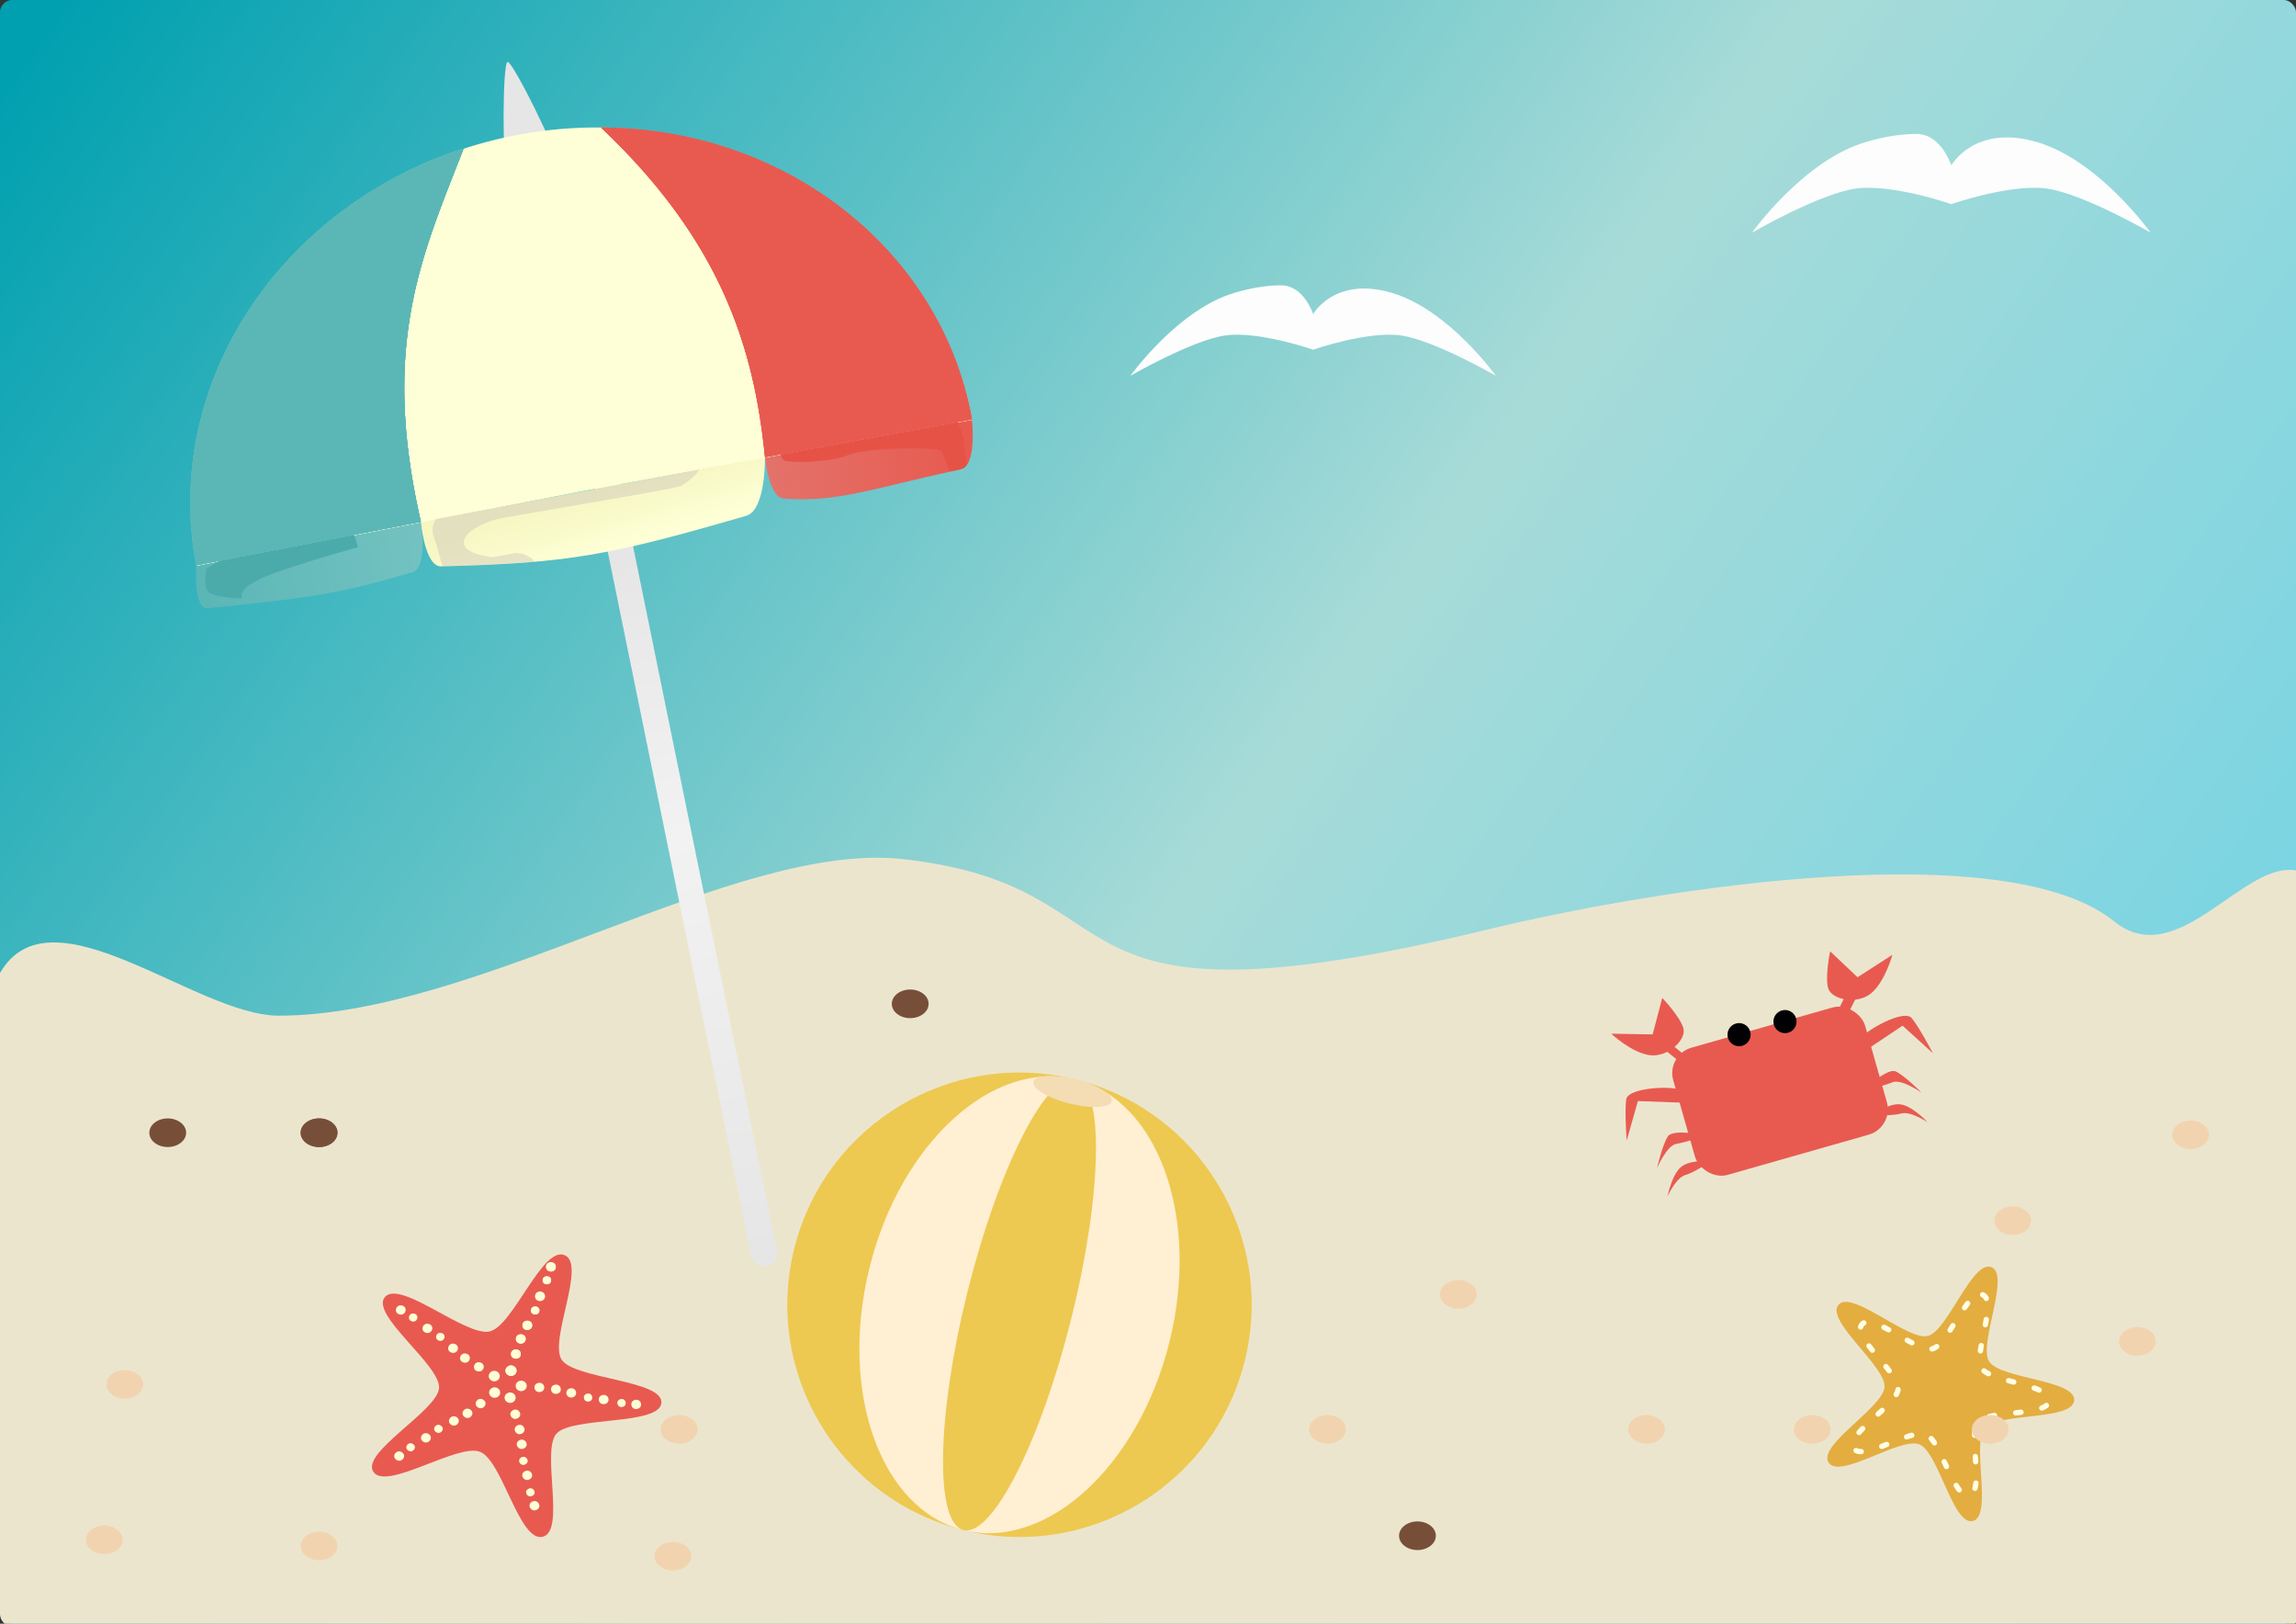 <?xml version='1.0' encoding='utf-8'?>
<svg xmlns:xlink="http://www.w3.org/1999/xlink" xmlns="http://www.w3.org/2000/svg" width="297mm" height="210mm" viewBox="0 0 297 210" version="1.1" id="svg62761"><rect x="0" y="0" width="297" height="210" fill="#333333" stroke="none"/> <defs id="defs62755"> <linearGradient id="linearGradient64148"> <stop id="stop64146" offset="0" style="stop-color:#00a0b0;stop-opacity:1"/> <stop style="stop-color:#a7dbd8;stop-opacity:1" offset="0.529" id="stop64150"/> <stop id="stop64144" offset="1" style="stop-color:#69d2e7;stop-opacity:1"/> </linearGradient> <linearGradient id="linearGradient63966"> <stop id="stop63962" offset="0" style="stop-color:#e6e6e6;stop-opacity:1"/> <stop style="stop-color:#f2f2f2;stop-opacity:1" offset="0.402" id="stop63968"/> <stop id="stop63964" offset="1" style="stop-color:#e6e6e6;stop-opacity:1"/> </linearGradient> <linearGradient id="linearGradient63733"> <stop style="stop-color:#e85a50;stop-opacity:1;" offset="0" id="stop63729"/> <stop style="stop-color:#e3726a;stop-opacity:1" offset="1" id="stop63731"/> </linearGradient> <linearGradient id="linearGradient63721"> <stop style="stop-color:#f6f7c3;stop-opacity:1" offset="0" id="stop63717"/> <stop style="stop-color:#feffd6;stop-opacity:1" offset="1" id="stop63719"/> </linearGradient> <linearGradient id="linearGradient63705"> <stop style="stop-color:#5bb7b6;stop-opacity:1;" offset="0" id="stop63701"/> <stop style="stop-color:#75c3c2;stop-opacity:1" offset="1" id="stop63703"/> </linearGradient> <linearGradient xlink:href="#linearGradient63705" id="linearGradient63707" x1="-84.667" y1="292.984" x2="-56.239" y2="300.657" gradientUnits="userSpaceOnUse" gradientTransform="rotate(-20.064,-403.68,-96.686)"/> <linearGradient xlink:href="#linearGradient63721" id="linearGradient63725" x1="-35.337" y1="302.614" x2="-36.247" y2="309.493" gradientUnits="userSpaceOnUse" gradientTransform="rotate(-20.064,-403.68,-96.686)"/> <linearGradient xlink:href="#linearGradient63733" id="linearGradient63735" x1="6.647" y1="317.699" x2="-15.426" y2="308.994" gradientUnits="userSpaceOnUse" gradientTransform="rotate(-20.064,-403.68,-96.686)"/> <linearGradient xlink:href="#linearGradient63966" id="linearGradient63960" x1="-73.255" y1="244.782" x2="-72.787" y2="332.044" gradientUnits="userSpaceOnUse" gradientTransform="translate(133.317,-76)"/> <linearGradient xlink:href="#linearGradient64148" id="linearGradient64142" x1="4.233" y1="91.683" x2="291.042" y2="293.296" gradientUnits="userSpaceOnUse"/> </defs>  <g id="layer1" transform="translate(0,-87)"> <rect style="color:#000000;clip-rule:nonzero;display:inline;overflow:visible;visibility:visible;opacity:1;isolation:auto;mix-blend-mode:normal;color-interpolation:sRGB;color-interpolation-filters:linearRGB;solid-color:#000000;solid-opacity:1;vector-effect:none;fill:url(#linearGradient64142);fill-opacity:1;fill-rule:nonzero;stroke:none;stroke-width:0.688;stroke-linecap:round;stroke-linejoin:round;stroke-miterlimit:4;stroke-dasharray:0.688, 2.752;stroke-dashoffset:0;stroke-opacity:1;color-rendering:auto;image-rendering:auto;shape-rendering:auto;text-rendering:auto;enable-background:accumulate" id="rect64122" width="297" height="210" x="0" y="87" ry="1.587"/> <path style="fill:#ece5ce;fill-rule:evenodd;stroke:none;stroke-width:1px;stroke-linecap:butt;stroke-linejoin:miter;stroke-opacity:1" d="M 440.562,419.283 C 359.129,410.341 232.875,495.701 136,495.701 c -40.323,0 -111.16,-63.9 -136,-20.818 v 312.818 c 0,3.324 2.676,6 6,6 h 1110.52 c 3.324,0 6,-2.676 6,-6 V 425.217 c -26.298,-7.501 -58.888,50.033 -90.519,24.484 -52,-42 -216.778,-17.527 -306,4 C 499.987,508.231 562.894,432.716 440.562,419.283 Z" transform="matrix(0.265,0,0,0.265,0,87)" id="path64165"/> <ellipse cy="221.713" cx="168.389" id="ellipse63353" style="color:#000000;clip-rule:nonzero;display:inline;overflow:visible;visibility:visible;opacity:1;isolation:auto;mix-blend-mode:normal;color-interpolation:sRGB;color-interpolation-filters:linearRGB;solid-color:#000000;solid-opacity:1;vector-effect:none;fill:none;fill-opacity:1;fill-rule:nonzero;stroke:none;stroke-width:0.265;stroke-linecap:round;stroke-linejoin:round;stroke-miterlimit:4;stroke-dasharray:none;stroke-dashoffset:0;stroke-opacity:1;color-rendering:auto;image-rendering:auto;shape-rendering:auto;text-rendering:auto;enable-background:accumulate" rx="21.995" ry="6.428"/> <g id="g64221" transform="rotate(13.982,-41.898,83.326)"> <circle style="color:#000000;clip-rule:nonzero;display:inline;overflow:visible;visibility:visible;opacity:1;isolation:auto;mix-blend-mode:normal;color-interpolation:sRGB;color-interpolation-filters:linearRGB;solid-color:#000000;solid-opacity:1;vector-effect:none;fill:#edc951;fill-opacity:1;fill-rule:nonzero;stroke:none;stroke-width:0.265;stroke-linecap:round;stroke-linejoin:round;stroke-miterlimit:4;stroke-dasharray:none;stroke-dashoffset:0;stroke-opacity:1;color-rendering:auto;image-rendering:auto;shape-rendering:auto;text-rendering:auto;enable-background:accumulate" id="circle63339" cx="168.389" cy="208.656" r="30.03"/> <ellipse cy="208.656" cx="168.389" id="ellipse63355" style="color:#000000;clip-rule:nonzero;display:inline;overflow:visible;visibility:visible;opacity:1;isolation:auto;mix-blend-mode:normal;color-interpolation:sRGB;color-interpolation-filters:linearRGB;solid-color:#000000;solid-opacity:1;vector-effect:none;fill:#ffefd3;fill-opacity:1;fill-rule:nonzero;stroke:none;stroke-width:0.265;stroke-linecap:round;stroke-linejoin:round;stroke-miterlimit:4;stroke-dasharray:none;stroke-dashoffset:0;stroke-opacity:1;color-rendering:auto;image-rendering:auto;shape-rendering:auto;text-rendering:auto;enable-background:accumulate" rx="19.987" ry="30.03"/> <ellipse ry="30.03" rx="6.93" style="color:#000000;clip-rule:nonzero;display:inline;overflow:visible;visibility:visible;opacity:1;isolation:auto;mix-blend-mode:normal;color-interpolation:sRGB;color-interpolation-filters:linearRGB;solid-color:#000000;solid-opacity:1;vector-effect:none;fill:#edc951;fill-opacity:1;fill-rule:nonzero;stroke:none;stroke-width:0.265;stroke-linecap:round;stroke-linejoin:round;stroke-miterlimit:4;stroke-dasharray:none;stroke-dashoffset:0;stroke-opacity:1;color-rendering:auto;image-rendering:auto;shape-rendering:auto;text-rendering:auto;enable-background:accumulate" id="ellipse63357" cx="168.389" cy="208.656"/> <ellipse ry="1.607" rx="5.223" cy="180.233" cx="168.389" id="path63365" style="color:#000000;clip-rule:nonzero;display:inline;overflow:visible;visibility:visible;opacity:1;isolation:auto;mix-blend-mode:normal;color-interpolation:sRGB;color-interpolation-filters:linearRGB;solid-color:#000000;solid-opacity:1;vector-effect:none;fill:#f4dcb5;fill-opacity:1;fill-rule:nonzero;stroke:none;stroke-width:0.265;stroke-linecap:round;stroke-linejoin:round;stroke-miterlimit:4;stroke-dasharray:none;stroke-dashoffset:0;stroke-opacity:1;color-rendering:auto;image-rendering:auto;shape-rendering:auto;text-rendering:auto;enable-background:accumulate"/> </g> <g id="g64057" transform="matrix(0.545,0,0,0.545,185.785,74.675)" style="stroke-width:1.836"> <path d="m 131.791,323.334 c 4.532,1.879 -3.17,18.241 -0.559,22.381 2.611,4.14 20.565,4.335 20.183,9.215 -0.382,4.88 -18.081,2.84 -21.235,6.582 -3.153,3.742 1.941,20.892 -2.809,22.049 -4.75,1.157 -8.147,-16.346 -12.688,-18.183 -4.541,-1.836 -18.959,8.434 -21.568,4.297 -2.609,-4.137 12.965,-13.042 13.292,-17.923 0.327,-4.881 -14.083,-15.734 -10.937,-19.473 3.146,-3.739 16.457,8.589 21.209,7.374 4.752,-1.215 10.579,-18.197 15.111,-16.319 z" id="path63464" style="color:#000000;clip-rule:nonzero;display:inline;overflow:visible;visibility:visible;opacity:1;isolation:auto;mix-blend-mode:normal;color-interpolation:sRGB;color-interpolation-filters:linearRGB;solid-color:#000000;solid-opacity:1;vector-effect:none;fill:#e3ad40;fill-opacity:1;fill-rule:nonzero;stroke:none;stroke-width:0.486;stroke-linecap:round;stroke-linejoin:round;stroke-miterlimit:4;stroke-dasharray:none;stroke-dashoffset:0;stroke-opacity:1;color-rendering:auto;image-rendering:auto;shape-rendering:auto;text-rendering:auto;enable-background:accumulate"/> <path transform="matrix(0.957,0,0,0.957,25.345,73.343)" style="color:#000000;clip-rule:nonzero;display:inline;overflow:visible;visibility:visible;opacity:1;isolation:auto;mix-blend-mode:normal;color-interpolation:sRGB;color-interpolation-filters:linearRGB;solid-color:#000000;solid-opacity:1;vector-effect:none;fill:none;fill-opacity:1;fill-rule:nonzero;stroke:#fffee4;stroke-width:1.32;stroke-linecap:round;stroke-linejoin:round;stroke-miterlimit:4;stroke-dasharray:1.32, 5.282;stroke-dashoffset:0;stroke-opacity:1;color-rendering:auto;image-rendering:auto;shape-rendering:auto;text-rendering:auto;enable-background:accumulate" id="path63466" d="m 109.03,268.052 c 3.77,1.519 -2.395,14.807 -0.243,18.241 2.152,3.434 17.038,3.946 16.755,7.987 -0.283,4.04 -15.012,2.231 -17.635,5.317 -2.623,3.086 1.734,17.142 -2.185,18.145 -3.919,1.004 -6.972,-13.51 -10.717,-15.055 -3.745,-1.545 -15.881,6.883 -18.007,3.423 -2.127,-3.459 10.824,-10.655 11.084,-14.704 0.26,-4.049 -11.605,-12.905 -8.985,-16.001 2.62,-3.096 13.563,7.06 17.49,6.055 3.927,-1.005 8.673,-14.927 12.442,-13.408 z"/> </g> <g id="g63521" transform="matrix(0.565,-0.161,0.161,0.565,115.019,83.496)" style="stroke-width:1.701"> <rect ry="5.821" y="275.963" x="99.219" height="29.11" width="43.921" id="rect63468" style="color:#000000;clip-rule:nonzero;display:inline;overflow:visible;visibility:visible;opacity:1;isolation:auto;mix-blend-mode:normal;color-interpolation:sRGB;color-interpolation-filters:linearRGB;solid-color:#000000;solid-opacity:1;vector-effect:none;fill:#e85a50;fill-opacity:1;fill-rule:nonzero;stroke:none;stroke-width:1.17;stroke-linecap:round;stroke-linejoin:round;stroke-miterlimit:4;stroke-dasharray:1.17, 4.681;stroke-dashoffset:0;stroke-opacity:1;color-rendering:auto;image-rendering:auto;shape-rendering:auto;text-rendering:auto;enable-background:accumulate"/> <rect transform="rotate(-35.287)" ry="0.926" y="280.867" x="-77.72" height="4.762" width="1.852" id="rect63470" style="color:#000000;clip-rule:nonzero;display:inline;overflow:visible;visibility:visible;opacity:1;isolation:auto;mix-blend-mode:normal;color-interpolation:sRGB;color-interpolation-filters:linearRGB;solid-color:#000000;solid-opacity:1;vector-effect:none;fill:#e85a50;fill-opacity:1;fill-rule:nonzero;stroke:none;stroke-width:1.17;stroke-linecap:round;stroke-linejoin:round;stroke-miterlimit:4;stroke-dasharray:1.17, 4.681;stroke-dashoffset:0;stroke-opacity:1;color-rendering:auto;image-rendering:auto;shape-rendering:auto;text-rendering:auto;enable-background:accumulate"/> <rect style="color:#000000;clip-rule:nonzero;display:inline;overflow:visible;visibility:visible;opacity:1;isolation:auto;mix-blend-mode:normal;color-interpolation:sRGB;color-interpolation-filters:linearRGB;solid-color:#000000;solid-opacity:1;vector-effect:none;fill:#e85a50;fill-opacity:1;fill-rule:nonzero;stroke:none;stroke-width:1.188;stroke-linecap:round;stroke-linejoin:round;stroke-miterlimit:4;stroke-dasharray:1.188, 4.75;stroke-dashoffset:0;stroke-opacity:1;color-rendering:auto;image-rendering:auto;shape-rendering:auto;text-rendering:auto;enable-background:accumulate" id="rect63472" width="2.368" height="5.6" x="-299.939" y="176.897" ry="1.089" transform="matrix(-0.877,-0.48,-0.675,0.738,0,0)"/> <path id="path63474" d="m 88.9,268.16 c 0,0 3.175,5.292 6.879,6.879 3.704,1.587 8.731,-1.058 8.731,-3.704 0,-2.646 -2.646,-7.673 -2.646,-7.673 l -4.233,7.144 z" style="fill:#e85a50;fill-opacity:1;fill-rule:evenodd;stroke:none;stroke-width:0.45px;stroke-linecap:butt;stroke-linejoin:miter;stroke-opacity:1"/> <path style="fill:#e85a50;fill-opacity:1;fill-rule:evenodd;stroke:none;stroke-width:0.45px;stroke-linecap:butt;stroke-linejoin:miter;stroke-opacity:1" d="m 153.194,268.425 c 0,0 -3.175,5.292 -6.879,6.879 -3.704,1.587 -8.731,-1.058 -8.731,-3.704 0,-2.646 2.646,-7.673 2.646,-7.673 l 4.233,7.144 z" id="path63476"/> <g style="stroke-width:1.413" transform="matrix(1.204,0,0,1.204,-26.483,-56.347)" id="g63484"> <circle style="color:#000000;clip-rule:nonzero;display:inline;overflow:visible;visibility:visible;opacity:1;isolation:auto;mix-blend-mode:normal;color-interpolation:sRGB;color-interpolation-filters:linearRGB;solid-color:#000000;solid-opacity:1;vector-effect:none;fill:#010002;fill-opacity:1;fill-rule:nonzero;stroke:none;stroke-width:0.972;stroke-linecap:round;stroke-linejoin:round;stroke-miterlimit:4;stroke-dasharray:0.972, 3.888;stroke-dashoffset:0;stroke-opacity:1;color-rendering:auto;image-rendering:auto;shape-rendering:auto;text-rendering:auto;enable-background:accumulate" id="path63478" cx="118.269" cy="276.098" r="2.117"/> <circle r="2.117" cy="276.098" cx="127" id="circle63480" style="color:#000000;clip-rule:nonzero;display:inline;overflow:visible;visibility:visible;opacity:1;isolation:auto;mix-blend-mode:normal;color-interpolation:sRGB;color-interpolation-filters:linearRGB;solid-color:#000000;solid-opacity:1;vector-effect:none;fill:#010002;fill-opacity:1;fill-rule:nonzero;stroke:none;stroke-width:0.972;stroke-linecap:round;stroke-linejoin:round;stroke-miterlimit:4;stroke-dasharray:0.972, 3.888;stroke-dashoffset:0;stroke-opacity:1;color-rendering:auto;image-rendering:auto;shape-rendering:auto;text-rendering:auto;enable-background:accumulate"/> </g> <g id="g63495" style="stroke-width:1.701"> <path style="fill:#e85a50;fill-opacity:1;fill-rule:evenodd;stroke:none;stroke-width:0.45px;stroke-linecap:butt;stroke-linejoin:miter;stroke-opacity:1" d="m 99.483,286.946 -8.996,-2.91 -4.763,7.673 c 0,0 1.323,-6.35 2.381,-8.731 1.058,-2.381 10.319,-0.265 12.171,1.323 1.852,1.587 -0.794,2.646 -0.794,2.646 z" id="path63486"/> <path style="fill:#e85a50;fill-opacity:1;fill-rule:evenodd;stroke:none;stroke-width:0.45px;stroke-linecap:butt;stroke-linejoin:miter;stroke-opacity:1" d="m 102.923,295.413 c 0,0 -6.615,-3.44 -8.202,-2.117 -1.587,1.323 -4.233,6.085 -4.233,6.085 0,0 3.44,-4.233 5.556,-3.969 2.117,0.265 6.879,0 6.879,0 z" id="path63488"/> <path style="fill:#e85a50;fill-opacity:1;fill-rule:evenodd;stroke:none;stroke-width:0.45px;stroke-linecap:butt;stroke-linejoin:miter;stroke-opacity:1" d="m 102.129,301.233 c 0,0 -3.44,-1.587 -6.085,-0.794 -2.646,0.794 -5.027,5.556 -5.027,5.556 0,0 2.91,-3.44 5.027,-3.44 2.117,0 6.085,-1.323 6.085,-1.323 z" id="path63490"/> </g> <g transform="matrix(-1,0,0,1,241.565,0)" id="g63503" style="stroke-width:1.701"> <path id="path63497" d="m 99.483,286.946 -8.996,-2.91 -4.763,7.673 c 0,0 1.323,-6.35 2.381,-8.731 1.058,-2.381 10.319,-0.265 12.171,1.323 1.852,1.587 -0.794,2.646 -0.794,2.646 z" style="fill:#e85a50;fill-opacity:1;fill-rule:evenodd;stroke:none;stroke-width:0.45px;stroke-linecap:butt;stroke-linejoin:miter;stroke-opacity:1"/> <path id="path63499" d="m 102.923,295.413 c 0,0 -6.615,-3.44 -8.202,-2.117 -1.587,1.323 -4.233,6.085 -4.233,6.085 0,0 3.44,-4.233 5.556,-3.969 2.117,0.265 6.879,0 6.879,0 z" style="fill:#e85a50;fill-opacity:1;fill-rule:evenodd;stroke:none;stroke-width:0.45px;stroke-linecap:butt;stroke-linejoin:miter;stroke-opacity:1"/> <path id="path63501" d="m 102.129,301.233 c 0,0 -3.44,-1.587 -6.085,-0.794 -2.646,0.794 -5.027,5.556 -5.027,5.556 0,0 2.91,-3.44 5.027,-3.44 2.117,0 6.085,-1.323 6.085,-1.323 z" style="fill:#e85a50;fill-opacity:1;fill-rule:evenodd;stroke:none;stroke-width:0.45px;stroke-linecap:butt;stroke-linejoin:miter;stroke-opacity:1"/> </g> </g> <g id="g64120" transform="matrix(0.639,0,0,0.605,28.531,22.012)" style="stroke-width:1.608"> <path transform="translate(-62.177,52.388)" style="color:#000000;clip-rule:nonzero;display:inline;overflow:visible;visibility:visible;opacity:1;isolation:auto;mix-blend-mode:normal;color-interpolation:sRGB;color-interpolation-filters:linearRGB;solid-color:#000000;solid-opacity:1;vector-effect:none;fill:#e85a50;fill-opacity:1;fill-rule:nonzero;stroke:none;stroke-width:0.425;stroke-linecap:round;stroke-linejoin:round;stroke-miterlimit:4;stroke-dasharray:none;stroke-dashoffset:0;stroke-opacity:1;color-rendering:auto;image-rendering:auto;shape-rendering:auto;text-rendering:auto;enable-background:accumulate" id="path63523" d="m 131.791,323.334 c 4.532,1.879 -3.17,18.241 -0.559,22.381 2.611,4.14 20.565,4.335 20.183,9.215 -0.382,4.88 -18.081,2.84 -21.235,6.582 -3.153,3.742 1.941,20.892 -2.809,22.049 -4.75,1.157 -8.147,-16.346 -12.688,-18.183 -4.541,-1.836 -18.959,8.434 -21.568,4.297 -2.609,-4.137 12.965,-13.042 13.292,-17.923 0.327,-4.881 -14.083,-15.734 -10.937,-19.473 3.146,-3.739 16.457,8.589 21.209,7.374 4.752,-1.215 10.579,-18.197 15.111,-16.319 z"/> <g id="g63575" style="stroke-width:1.608"> <circle style="color:#000000;clip-rule:nonzero;display:inline;overflow:visible;visibility:visible;opacity:1;isolation:auto;mix-blend-mode:normal;color-interpolation:sRGB;color-interpolation-filters:linearRGB;solid-color:#000000;solid-opacity:1;vector-effect:none;fill:#feffd6;fill-opacity:1;fill-rule:nonzero;stroke:none;stroke-width:1.106;stroke-linecap:round;stroke-linejoin:round;stroke-miterlimit:4;stroke-dasharray:1.106, 4.425;stroke-dashoffset:0;stroke-opacity:1;color-rendering:auto;image-rendering:auto;shape-rendering:auto;text-rendering:auto;enable-background:accumulate" id="circle63529" cx="60.774" cy="393.649" r="0.987"/> <g id="g63548" transform="translate(-1.191,-1.587)" style="stroke-width:1.608"> <circle r="1.119" cy="402.023" cx="59.989" id="path63525" style="color:#000000;clip-rule:nonzero;display:inline;overflow:visible;visibility:visible;opacity:1;isolation:auto;mix-blend-mode:normal;color-interpolation:sRGB;color-interpolation-filters:linearRGB;solid-color:#000000;solid-opacity:1;vector-effect:none;fill:#feffd6;fill-opacity:1;fill-rule:nonzero;stroke:none;stroke-width:1.106;stroke-linecap:round;stroke-linejoin:round;stroke-miterlimit:4;stroke-dasharray:1.106, 4.425;stroke-dashoffset:0;stroke-opacity:1;color-rendering:auto;image-rendering:auto;shape-rendering:auto;text-rendering:auto;enable-background:accumulate"/> <circle style="color:#000000;clip-rule:nonzero;display:inline;overflow:visible;visibility:visible;opacity:1;isolation:auto;mix-blend-mode:normal;color-interpolation:sRGB;color-interpolation-filters:linearRGB;solid-color:#000000;solid-opacity:1;vector-effect:none;fill:#feffd6;fill-opacity:1;fill-rule:nonzero;stroke:none;stroke-width:1.106;stroke-linecap:round;stroke-linejoin:round;stroke-miterlimit:4;stroke-dasharray:1.106, 4.425;stroke-dashoffset:0;stroke-opacity:1;color-rendering:auto;image-rendering:auto;shape-rendering:auto;text-rendering:auto;enable-background:accumulate" id="circle63527" cx="60.977" cy="398.465" r="0.987"/> <circle style="color:#000000;clip-rule:nonzero;display:inline;overflow:visible;visibility:visible;opacity:1;isolation:auto;mix-blend-mode:normal;color-interpolation:sRGB;color-interpolation-filters:linearRGB;solid-color:#000000;solid-opacity:1;vector-effect:none;fill:#feffd6;fill-opacity:1;fill-rule:nonzero;stroke:none;stroke-width:1.106;stroke-linecap:round;stroke-linejoin:round;stroke-miterlimit:4;stroke-dasharray:1.106, 4.425;stroke-dashoffset:0;stroke-opacity:1;color-rendering:auto;image-rendering:auto;shape-rendering:auto;text-rendering:auto;enable-background:accumulate" id="circle63531" cx="65.863" cy="386.122" r="0.987"/> <circle r="0.855" cy="382.696" cx="67.248" id="circle63533" style="color:#000000;clip-rule:nonzero;display:inline;overflow:visible;visibility:visible;opacity:1;isolation:auto;mix-blend-mode:normal;color-interpolation:sRGB;color-interpolation-filters:linearRGB;solid-color:#000000;solid-opacity:1;vector-effect:none;fill:#feffd6;fill-opacity:1;fill-rule:nonzero;stroke:none;stroke-width:1.106;stroke-linecap:round;stroke-linejoin:round;stroke-miterlimit:4;stroke-dasharray:1.106, 4.425;stroke-dashoffset:0;stroke-opacity:1;color-rendering:auto;image-rendering:auto;shape-rendering:auto;text-rendering:auto;enable-background:accumulate"/> <circle style="color:#000000;clip-rule:nonzero;display:inline;overflow:visible;visibility:visible;opacity:1;isolation:auto;mix-blend-mode:normal;color-interpolation:sRGB;color-interpolation-filters:linearRGB;solid-color:#000000;solid-opacity:1;vector-effect:none;fill:#feffd6;fill-opacity:1;fill-rule:nonzero;stroke:none;stroke-width:1.106;stroke-linecap:round;stroke-linejoin:round;stroke-miterlimit:4;stroke-dasharray:1.106, 4.425;stroke-dashoffset:0;stroke-opacity:1;color-rendering:auto;image-rendering:auto;shape-rendering:auto;text-rendering:auto;enable-background:accumulate" id="circle63535" cx="68.069" cy="379.831" r="0.987"/> <circle style="color:#000000;clip-rule:nonzero;display:inline;overflow:visible;visibility:visible;opacity:1;isolation:auto;mix-blend-mode:normal;color-interpolation:sRGB;color-interpolation-filters:linearRGB;solid-color:#000000;solid-opacity:1;vector-effect:none;fill:#feffd6;fill-opacity:1;fill-rule:nonzero;stroke:none;stroke-width:1.106;stroke-linecap:round;stroke-linejoin:round;stroke-miterlimit:4;stroke-dasharray:1.106, 4.425;stroke-dashoffset:0;stroke-opacity:1;color-rendering:auto;image-rendering:auto;shape-rendering:auto;text-rendering:auto;enable-background:accumulate" id="circle63537" cx="64.875" cy="389.151" r="0.855"/> <circle style="color:#000000;clip-rule:nonzero;display:inline;overflow:visible;visibility:visible;opacity:1;isolation:auto;mix-blend-mode:normal;color-interpolation:sRGB;color-interpolation-filters:linearRGB;solid-color:#000000;solid-opacity:1;vector-effect:none;fill:#feffd6;fill-opacity:1;fill-rule:nonzero;stroke:none;stroke-width:1.106;stroke-linecap:round;stroke-linejoin:round;stroke-miterlimit:4;stroke-dasharray:1.106, 4.425;stroke-dashoffset:0;stroke-opacity:1;color-rendering:auto;image-rendering:auto;shape-rendering:auto;text-rendering:auto;enable-background:accumulate" id="circle63539" cx="63.287" cy="392.326" r="0.987"/> </g> </g> <g id="g63595" style="stroke-width:1.608"> <circle r="0.987" cy="393.649" cx="60.774" id="circle63577" style="color:#000000;clip-rule:nonzero;display:inline;overflow:visible;visibility:visible;opacity:1;isolation:auto;mix-blend-mode:normal;color-interpolation:sRGB;color-interpolation-filters:linearRGB;solid-color:#000000;solid-opacity:1;vector-effect:none;fill:#feffd6;fill-opacity:1;fill-rule:nonzero;stroke:none;stroke-width:1.106;stroke-linecap:round;stroke-linejoin:round;stroke-miterlimit:4;stroke-dasharray:1.106, 4.425;stroke-dashoffset:0;stroke-opacity:1;color-rendering:auto;image-rendering:auto;shape-rendering:auto;text-rendering:auto;enable-background:accumulate"/> <g transform="translate(-1.191,-1.587)" id="g63593" style="stroke-width:1.608"> <circle style="color:#000000;clip-rule:nonzero;display:inline;overflow:visible;visibility:visible;opacity:1;isolation:auto;mix-blend-mode:normal;color-interpolation:sRGB;color-interpolation-filters:linearRGB;solid-color:#000000;solid-opacity:1;vector-effect:none;fill:#feffd6;fill-opacity:1;fill-rule:nonzero;stroke:none;stroke-width:1.106;stroke-linecap:round;stroke-linejoin:round;stroke-miterlimit:4;stroke-dasharray:1.106, 4.425;stroke-dashoffset:0;stroke-opacity:1;color-rendering:auto;image-rendering:auto;shape-rendering:auto;text-rendering:auto;enable-background:accumulate" id="circle63579" cx="59.989" cy="402.023" r="1.119"/> <circle r="0.987" cy="398.465" cx="60.977" id="circle63581" style="color:#000000;clip-rule:nonzero;display:inline;overflow:visible;visibility:visible;opacity:1;isolation:auto;mix-blend-mode:normal;color-interpolation:sRGB;color-interpolation-filters:linearRGB;solid-color:#000000;solid-opacity:1;vector-effect:none;fill:#feffd6;fill-opacity:1;fill-rule:nonzero;stroke:none;stroke-width:1.106;stroke-linecap:round;stroke-linejoin:round;stroke-miterlimit:4;stroke-dasharray:1.106, 4.425;stroke-dashoffset:0;stroke-opacity:1;color-rendering:auto;image-rendering:auto;shape-rendering:auto;text-rendering:auto;enable-background:accumulate"/> <circle r="0.987" cy="386.122" cx="65.863" id="circle63583" style="color:#000000;clip-rule:nonzero;display:inline;overflow:visible;visibility:visible;opacity:1;isolation:auto;mix-blend-mode:normal;color-interpolation:sRGB;color-interpolation-filters:linearRGB;solid-color:#000000;solid-opacity:1;vector-effect:none;fill:#feffd6;fill-opacity:1;fill-rule:nonzero;stroke:none;stroke-width:1.106;stroke-linecap:round;stroke-linejoin:round;stroke-miterlimit:4;stroke-dasharray:1.106, 4.425;stroke-dashoffset:0;stroke-opacity:1;color-rendering:auto;image-rendering:auto;shape-rendering:auto;text-rendering:auto;enable-background:accumulate"/> <circle style="color:#000000;clip-rule:nonzero;display:inline;overflow:visible;visibility:visible;opacity:1;isolation:auto;mix-blend-mode:normal;color-interpolation:sRGB;color-interpolation-filters:linearRGB;solid-color:#000000;solid-opacity:1;vector-effect:none;fill:#feffd6;fill-opacity:1;fill-rule:nonzero;stroke:none;stroke-width:1.106;stroke-linecap:round;stroke-linejoin:round;stroke-miterlimit:4;stroke-dasharray:1.106, 4.425;stroke-dashoffset:0;stroke-opacity:1;color-rendering:auto;image-rendering:auto;shape-rendering:auto;text-rendering:auto;enable-background:accumulate" id="circle63585" cx="67.248" cy="382.696" r="0.855"/> <circle r="0.987" cy="379.831" cx="68.069" id="circle63587" style="color:#000000;clip-rule:nonzero;display:inline;overflow:visible;visibility:visible;opacity:1;isolation:auto;mix-blend-mode:normal;color-interpolation:sRGB;color-interpolation-filters:linearRGB;solid-color:#000000;solid-opacity:1;vector-effect:none;fill:#feffd6;fill-opacity:1;fill-rule:nonzero;stroke:none;stroke-width:1.106;stroke-linecap:round;stroke-linejoin:round;stroke-miterlimit:4;stroke-dasharray:1.106, 4.425;stroke-dashoffset:0;stroke-opacity:1;color-rendering:auto;image-rendering:auto;shape-rendering:auto;text-rendering:auto;enable-background:accumulate"/> <circle r="0.855" cy="389.151" cx="64.875" id="circle63589" style="color:#000000;clip-rule:nonzero;display:inline;overflow:visible;visibility:visible;opacity:1;isolation:auto;mix-blend-mode:normal;color-interpolation:sRGB;color-interpolation-filters:linearRGB;solid-color:#000000;solid-opacity:1;vector-effect:none;fill:#feffd6;fill-opacity:1;fill-rule:nonzero;stroke:none;stroke-width:1.106;stroke-linecap:round;stroke-linejoin:round;stroke-miterlimit:4;stroke-dasharray:1.106, 4.425;stroke-dashoffset:0;stroke-opacity:1;color-rendering:auto;image-rendering:auto;shape-rendering:auto;text-rendering:auto;enable-background:accumulate"/> <circle r="0.987" cy="392.326" cx="63.287" id="circle63591" style="color:#000000;clip-rule:nonzero;display:inline;overflow:visible;visibility:visible;opacity:1;isolation:auto;mix-blend-mode:normal;color-interpolation:sRGB;color-interpolation-filters:linearRGB;solid-color:#000000;solid-opacity:1;vector-effect:none;fill:#feffd6;fill-opacity:1;fill-rule:nonzero;stroke:none;stroke-width:1.106;stroke-linecap:round;stroke-linejoin:round;stroke-miterlimit:4;stroke-dasharray:1.106, 4.425;stroke-dashoffset:0;stroke-opacity:1;color-rendering:auto;image-rendering:auto;shape-rendering:auto;text-rendering:auto;enable-background:accumulate"/> </g> </g> <g transform="rotate(79.639,57.878,403.296)" id="g63615" style="stroke-width:1.608"> <circle style="color:#000000;clip-rule:nonzero;display:inline;overflow:visible;visibility:visible;opacity:1;isolation:auto;mix-blend-mode:normal;color-interpolation:sRGB;color-interpolation-filters:linearRGB;solid-color:#000000;solid-opacity:1;vector-effect:none;fill:#feffd6;fill-opacity:1;fill-rule:nonzero;stroke:none;stroke-width:1.106;stroke-linecap:round;stroke-linejoin:round;stroke-miterlimit:4;stroke-dasharray:1.106, 4.425;stroke-dashoffset:0;stroke-opacity:1;color-rendering:auto;image-rendering:auto;shape-rendering:auto;text-rendering:auto;enable-background:accumulate" id="circle63597" cx="60.774" cy="393.649" r="0.987"/> <g id="g63613" transform="translate(-1.191,-1.587)" style="stroke-width:1.608"> <circle r="1.119" cy="402.023" cx="59.989" id="circle63599" style="color:#000000;clip-rule:nonzero;display:inline;overflow:visible;visibility:visible;opacity:1;isolation:auto;mix-blend-mode:normal;color-interpolation:sRGB;color-interpolation-filters:linearRGB;solid-color:#000000;solid-opacity:1;vector-effect:none;fill:#feffd6;fill-opacity:1;fill-rule:nonzero;stroke:none;stroke-width:1.106;stroke-linecap:round;stroke-linejoin:round;stroke-miterlimit:4;stroke-dasharray:1.106, 4.425;stroke-dashoffset:0;stroke-opacity:1;color-rendering:auto;image-rendering:auto;shape-rendering:auto;text-rendering:auto;enable-background:accumulate"/> <circle style="color:#000000;clip-rule:nonzero;display:inline;overflow:visible;visibility:visible;opacity:1;isolation:auto;mix-blend-mode:normal;color-interpolation:sRGB;color-interpolation-filters:linearRGB;solid-color:#000000;solid-opacity:1;vector-effect:none;fill:#feffd6;fill-opacity:1;fill-rule:nonzero;stroke:none;stroke-width:1.106;stroke-linecap:round;stroke-linejoin:round;stroke-miterlimit:4;stroke-dasharray:1.106, 4.425;stroke-dashoffset:0;stroke-opacity:1;color-rendering:auto;image-rendering:auto;shape-rendering:auto;text-rendering:auto;enable-background:accumulate" id="circle63601" cx="60.977" cy="398.465" r="0.987"/> <circle style="color:#000000;clip-rule:nonzero;display:inline;overflow:visible;visibility:visible;opacity:1;isolation:auto;mix-blend-mode:normal;color-interpolation:sRGB;color-interpolation-filters:linearRGB;solid-color:#000000;solid-opacity:1;vector-effect:none;fill:#feffd6;fill-opacity:1;fill-rule:nonzero;stroke:none;stroke-width:1.106;stroke-linecap:round;stroke-linejoin:round;stroke-miterlimit:4;stroke-dasharray:1.106, 4.425;stroke-dashoffset:0;stroke-opacity:1;color-rendering:auto;image-rendering:auto;shape-rendering:auto;text-rendering:auto;enable-background:accumulate" id="circle63603" cx="65.863" cy="386.122" r="0.987"/> <circle r="0.855" cy="382.696" cx="67.248" id="circle63605" style="color:#000000;clip-rule:nonzero;display:inline;overflow:visible;visibility:visible;opacity:1;isolation:auto;mix-blend-mode:normal;color-interpolation:sRGB;color-interpolation-filters:linearRGB;solid-color:#000000;solid-opacity:1;vector-effect:none;fill:#feffd6;fill-opacity:1;fill-rule:nonzero;stroke:none;stroke-width:1.106;stroke-linecap:round;stroke-linejoin:round;stroke-miterlimit:4;stroke-dasharray:1.106, 4.425;stroke-dashoffset:0;stroke-opacity:1;color-rendering:auto;image-rendering:auto;shape-rendering:auto;text-rendering:auto;enable-background:accumulate"/> <circle style="color:#000000;clip-rule:nonzero;display:inline;overflow:visible;visibility:visible;opacity:1;isolation:auto;mix-blend-mode:normal;color-interpolation:sRGB;color-interpolation-filters:linearRGB;solid-color:#000000;solid-opacity:1;vector-effect:none;fill:#feffd6;fill-opacity:1;fill-rule:nonzero;stroke:none;stroke-width:1.106;stroke-linecap:round;stroke-linejoin:round;stroke-miterlimit:4;stroke-dasharray:1.106, 4.425;stroke-dashoffset:0;stroke-opacity:1;color-rendering:auto;image-rendering:auto;shape-rendering:auto;text-rendering:auto;enable-background:accumulate" id="circle63607" cx="68.069" cy="379.831" r="0.987"/> <circle style="color:#000000;clip-rule:nonzero;display:inline;overflow:visible;visibility:visible;opacity:1;isolation:auto;mix-blend-mode:normal;color-interpolation:sRGB;color-interpolation-filters:linearRGB;solid-color:#000000;solid-opacity:1;vector-effect:none;fill:#feffd6;fill-opacity:1;fill-rule:nonzero;stroke:none;stroke-width:1.106;stroke-linecap:round;stroke-linejoin:round;stroke-miterlimit:4;stroke-dasharray:1.106, 4.425;stroke-dashoffset:0;stroke-opacity:1;color-rendering:auto;image-rendering:auto;shape-rendering:auto;text-rendering:auto;enable-background:accumulate" id="circle63609" cx="64.875" cy="389.151" r="0.855"/> <circle style="color:#000000;clip-rule:nonzero;display:inline;overflow:visible;visibility:visible;opacity:1;isolation:auto;mix-blend-mode:normal;color-interpolation:sRGB;color-interpolation-filters:linearRGB;solid-color:#000000;solid-opacity:1;vector-effect:none;fill:#feffd6;fill-opacity:1;fill-rule:nonzero;stroke:none;stroke-width:1.106;stroke-linecap:round;stroke-linejoin:round;stroke-miterlimit:4;stroke-dasharray:1.106, 4.425;stroke-dashoffset:0;stroke-opacity:1;color-rendering:auto;image-rendering:auto;shape-rendering:auto;text-rendering:auto;enable-background:accumulate" id="circle63611" cx="63.287" cy="392.326" r="0.987"/> </g> </g> <g id="g63635" transform="rotate(147.956,57.878,403.296)" style="stroke-width:1.608"> <circle r="0.987" cy="393.649" cx="60.774" id="circle63617" style="color:#000000;clip-rule:nonzero;display:inline;overflow:visible;visibility:visible;opacity:1;isolation:auto;mix-blend-mode:normal;color-interpolation:sRGB;color-interpolation-filters:linearRGB;solid-color:#000000;solid-opacity:1;vector-effect:none;fill:#feffd6;fill-opacity:1;fill-rule:nonzero;stroke:none;stroke-width:1.106;stroke-linecap:round;stroke-linejoin:round;stroke-miterlimit:4;stroke-dasharray:1.106, 4.425;stroke-dashoffset:0;stroke-opacity:1;color-rendering:auto;image-rendering:auto;shape-rendering:auto;text-rendering:auto;enable-background:accumulate"/> <g transform="translate(-1.191,-1.587)" id="g63633" style="stroke-width:1.608"> <circle style="color:#000000;clip-rule:nonzero;display:inline;overflow:visible;visibility:visible;opacity:1;isolation:auto;mix-blend-mode:normal;color-interpolation:sRGB;color-interpolation-filters:linearRGB;solid-color:#000000;solid-opacity:1;vector-effect:none;fill:#feffd6;fill-opacity:1;fill-rule:nonzero;stroke:none;stroke-width:1.106;stroke-linecap:round;stroke-linejoin:round;stroke-miterlimit:4;stroke-dasharray:1.106, 4.425;stroke-dashoffset:0;stroke-opacity:1;color-rendering:auto;image-rendering:auto;shape-rendering:auto;text-rendering:auto;enable-background:accumulate" id="circle63619" cx="59.989" cy="402.023" r="1.119"/> <circle r="0.987" cy="398.465" cx="60.977" id="circle63621" style="color:#000000;clip-rule:nonzero;display:inline;overflow:visible;visibility:visible;opacity:1;isolation:auto;mix-blend-mode:normal;color-interpolation:sRGB;color-interpolation-filters:linearRGB;solid-color:#000000;solid-opacity:1;vector-effect:none;fill:#feffd6;fill-opacity:1;fill-rule:nonzero;stroke:none;stroke-width:1.106;stroke-linecap:round;stroke-linejoin:round;stroke-miterlimit:4;stroke-dasharray:1.106, 4.425;stroke-dashoffset:0;stroke-opacity:1;color-rendering:auto;image-rendering:auto;shape-rendering:auto;text-rendering:auto;enable-background:accumulate"/> <circle r="0.987" cy="386.122" cx="65.863" id="circle63623" style="color:#000000;clip-rule:nonzero;display:inline;overflow:visible;visibility:visible;opacity:1;isolation:auto;mix-blend-mode:normal;color-interpolation:sRGB;color-interpolation-filters:linearRGB;solid-color:#000000;solid-opacity:1;vector-effect:none;fill:#feffd6;fill-opacity:1;fill-rule:nonzero;stroke:none;stroke-width:1.106;stroke-linecap:round;stroke-linejoin:round;stroke-miterlimit:4;stroke-dasharray:1.106, 4.425;stroke-dashoffset:0;stroke-opacity:1;color-rendering:auto;image-rendering:auto;shape-rendering:auto;text-rendering:auto;enable-background:accumulate"/> <circle style="color:#000000;clip-rule:nonzero;display:inline;overflow:visible;visibility:visible;opacity:1;isolation:auto;mix-blend-mode:normal;color-interpolation:sRGB;color-interpolation-filters:linearRGB;solid-color:#000000;solid-opacity:1;vector-effect:none;fill:#feffd6;fill-opacity:1;fill-rule:nonzero;stroke:none;stroke-width:1.106;stroke-linecap:round;stroke-linejoin:round;stroke-miterlimit:4;stroke-dasharray:1.106, 4.425;stroke-dashoffset:0;stroke-opacity:1;color-rendering:auto;image-rendering:auto;shape-rendering:auto;text-rendering:auto;enable-background:accumulate" id="circle63625" cx="67.248" cy="382.696" r="0.855"/> <circle r="0.987" cy="379.831" cx="68.069" id="circle63627" style="color:#000000;clip-rule:nonzero;display:inline;overflow:visible;visibility:visible;opacity:1;isolation:auto;mix-blend-mode:normal;color-interpolation:sRGB;color-interpolation-filters:linearRGB;solid-color:#000000;solid-opacity:1;vector-effect:none;fill:#feffd6;fill-opacity:1;fill-rule:nonzero;stroke:none;stroke-width:1.106;stroke-linecap:round;stroke-linejoin:round;stroke-miterlimit:4;stroke-dasharray:1.106, 4.425;stroke-dashoffset:0;stroke-opacity:1;color-rendering:auto;image-rendering:auto;shape-rendering:auto;text-rendering:auto;enable-background:accumulate"/> <circle r="0.855" cy="389.151" cx="64.875" id="circle63629" style="color:#000000;clip-rule:nonzero;display:inline;overflow:visible;visibility:visible;opacity:1;isolation:auto;mix-blend-mode:normal;color-interpolation:sRGB;color-interpolation-filters:linearRGB;solid-color:#000000;solid-opacity:1;vector-effect:none;fill:#feffd6;fill-opacity:1;fill-rule:nonzero;stroke:none;stroke-width:1.106;stroke-linecap:round;stroke-linejoin:round;stroke-miterlimit:4;stroke-dasharray:1.106, 4.425;stroke-dashoffset:0;stroke-opacity:1;color-rendering:auto;image-rendering:auto;shape-rendering:auto;text-rendering:auto;enable-background:accumulate"/> <circle r="0.987" cy="392.326" cx="63.287" id="circle63631" style="color:#000000;clip-rule:nonzero;display:inline;overflow:visible;visibility:visible;opacity:1;isolation:auto;mix-blend-mode:normal;color-interpolation:sRGB;color-interpolation-filters:linearRGB;solid-color:#000000;solid-opacity:1;vector-effect:none;fill:#feffd6;fill-opacity:1;fill-rule:nonzero;stroke:none;stroke-width:1.106;stroke-linecap:round;stroke-linejoin:round;stroke-miterlimit:4;stroke-dasharray:1.106, 4.425;stroke-dashoffset:0;stroke-opacity:1;color-rendering:auto;image-rendering:auto;shape-rendering:auto;text-rendering:auto;enable-background:accumulate"/> </g> </g> <g transform="rotate(-145.084,57.878,403.296)" id="g63655" style="stroke-width:1.608"> <circle style="color:#000000;clip-rule:nonzero;display:inline;overflow:visible;visibility:visible;opacity:1;isolation:auto;mix-blend-mode:normal;color-interpolation:sRGB;color-interpolation-filters:linearRGB;solid-color:#000000;solid-opacity:1;vector-effect:none;fill:#feffd6;fill-opacity:1;fill-rule:nonzero;stroke:none;stroke-width:1.106;stroke-linecap:round;stroke-linejoin:round;stroke-miterlimit:4;stroke-dasharray:1.106, 4.425;stroke-dashoffset:0;stroke-opacity:1;color-rendering:auto;image-rendering:auto;shape-rendering:auto;text-rendering:auto;enable-background:accumulate" id="circle63637" cx="60.774" cy="393.649" r="0.987"/> <g id="g63653" transform="translate(-1.191,-1.587)" style="stroke-width:1.608"> <circle r="1.119" cy="402.023" cx="59.989" id="circle63639" style="color:#000000;clip-rule:nonzero;display:inline;overflow:visible;visibility:visible;opacity:1;isolation:auto;mix-blend-mode:normal;color-interpolation:sRGB;color-interpolation-filters:linearRGB;solid-color:#000000;solid-opacity:1;vector-effect:none;fill:#feffd6;fill-opacity:1;fill-rule:nonzero;stroke:none;stroke-width:1.106;stroke-linecap:round;stroke-linejoin:round;stroke-miterlimit:4;stroke-dasharray:1.106, 4.425;stroke-dashoffset:0;stroke-opacity:1;color-rendering:auto;image-rendering:auto;shape-rendering:auto;text-rendering:auto;enable-background:accumulate"/> <circle style="color:#000000;clip-rule:nonzero;display:inline;overflow:visible;visibility:visible;opacity:1;isolation:auto;mix-blend-mode:normal;color-interpolation:sRGB;color-interpolation-filters:linearRGB;solid-color:#000000;solid-opacity:1;vector-effect:none;fill:#feffd6;fill-opacity:1;fill-rule:nonzero;stroke:none;stroke-width:1.106;stroke-linecap:round;stroke-linejoin:round;stroke-miterlimit:4;stroke-dasharray:1.106, 4.425;stroke-dashoffset:0;stroke-opacity:1;color-rendering:auto;image-rendering:auto;shape-rendering:auto;text-rendering:auto;enable-background:accumulate" id="circle63641" cx="60.977" cy="398.465" r="0.987"/> <circle style="color:#000000;clip-rule:nonzero;display:inline;overflow:visible;visibility:visible;opacity:1;isolation:auto;mix-blend-mode:normal;color-interpolation:sRGB;color-interpolation-filters:linearRGB;solid-color:#000000;solid-opacity:1;vector-effect:none;fill:#feffd6;fill-opacity:1;fill-rule:nonzero;stroke:none;stroke-width:1.106;stroke-linecap:round;stroke-linejoin:round;stroke-miterlimit:4;stroke-dasharray:1.106, 4.425;stroke-dashoffset:0;stroke-opacity:1;color-rendering:auto;image-rendering:auto;shape-rendering:auto;text-rendering:auto;enable-background:accumulate" id="circle63643" cx="65.863" cy="386.122" r="0.987"/> <circle r="0.855" cy="382.696" cx="67.248" id="circle63645" style="color:#000000;clip-rule:nonzero;display:inline;overflow:visible;visibility:visible;opacity:1;isolation:auto;mix-blend-mode:normal;color-interpolation:sRGB;color-interpolation-filters:linearRGB;solid-color:#000000;solid-opacity:1;vector-effect:none;fill:#feffd6;fill-opacity:1;fill-rule:nonzero;stroke:none;stroke-width:1.106;stroke-linecap:round;stroke-linejoin:round;stroke-miterlimit:4;stroke-dasharray:1.106, 4.425;stroke-dashoffset:0;stroke-opacity:1;color-rendering:auto;image-rendering:auto;shape-rendering:auto;text-rendering:auto;enable-background:accumulate"/> <circle style="color:#000000;clip-rule:nonzero;display:inline;overflow:visible;visibility:visible;opacity:1;isolation:auto;mix-blend-mode:normal;color-interpolation:sRGB;color-interpolation-filters:linearRGB;solid-color:#000000;solid-opacity:1;vector-effect:none;fill:#feffd6;fill-opacity:1;fill-rule:nonzero;stroke:none;stroke-width:1.106;stroke-linecap:round;stroke-linejoin:round;stroke-miterlimit:4;stroke-dasharray:1.106, 4.425;stroke-dashoffset:0;stroke-opacity:1;color-rendering:auto;image-rendering:auto;shape-rendering:auto;text-rendering:auto;enable-background:accumulate" id="circle63647" cx="68.069" cy="379.831" r="0.987"/> <circle style="color:#000000;clip-rule:nonzero;display:inline;overflow:visible;visibility:visible;opacity:1;isolation:auto;mix-blend-mode:normal;color-interpolation:sRGB;color-interpolation-filters:linearRGB;solid-color:#000000;solid-opacity:1;vector-effect:none;fill:#feffd6;fill-opacity:1;fill-rule:nonzero;stroke:none;stroke-width:1.106;stroke-linecap:round;stroke-linejoin:round;stroke-miterlimit:4;stroke-dasharray:1.106, 4.425;stroke-dashoffset:0;stroke-opacity:1;color-rendering:auto;image-rendering:auto;shape-rendering:auto;text-rendering:auto;enable-background:accumulate" id="circle63649" cx="64.875" cy="389.151" r="0.855"/> <circle style="color:#000000;clip-rule:nonzero;display:inline;overflow:visible;visibility:visible;opacity:1;isolation:auto;mix-blend-mode:normal;color-interpolation:sRGB;color-interpolation-filters:linearRGB;solid-color:#000000;solid-opacity:1;vector-effect:none;fill:#feffd6;fill-opacity:1;fill-rule:nonzero;stroke:none;stroke-width:1.106;stroke-linecap:round;stroke-linejoin:round;stroke-miterlimit:4;stroke-dasharray:1.106, 4.425;stroke-dashoffset:0;stroke-opacity:1;color-rendering:auto;image-rendering:auto;shape-rendering:auto;text-rendering:auto;enable-background:accumulate" id="circle63651" cx="63.287" cy="392.326" r="0.987"/> </g> </g> <g id="g63675" transform="rotate(-73.254,57.878,403.296)" style="stroke-width:1.608"> <circle r="0.987" cy="393.649" cx="60.774" id="circle63657" style="color:#000000;clip-rule:nonzero;display:inline;overflow:visible;visibility:visible;opacity:1;isolation:auto;mix-blend-mode:normal;color-interpolation:sRGB;color-interpolation-filters:linearRGB;solid-color:#000000;solid-opacity:1;vector-effect:none;fill:#feffd6;fill-opacity:1;fill-rule:nonzero;stroke:none;stroke-width:1.106;stroke-linecap:round;stroke-linejoin:round;stroke-miterlimit:4;stroke-dasharray:1.106, 4.425;stroke-dashoffset:0;stroke-opacity:1;color-rendering:auto;image-rendering:auto;shape-rendering:auto;text-rendering:auto;enable-background:accumulate"/> <g transform="translate(-1.191,-1.587)" id="g63673" style="stroke-width:1.608"> <circle style="color:#000000;clip-rule:nonzero;display:inline;overflow:visible;visibility:visible;opacity:1;isolation:auto;mix-blend-mode:normal;color-interpolation:sRGB;color-interpolation-filters:linearRGB;solid-color:#000000;solid-opacity:1;vector-effect:none;fill:#feffd6;fill-opacity:1;fill-rule:nonzero;stroke:none;stroke-width:1.106;stroke-linecap:round;stroke-linejoin:round;stroke-miterlimit:4;stroke-dasharray:1.106, 4.425;stroke-dashoffset:0;stroke-opacity:1;color-rendering:auto;image-rendering:auto;shape-rendering:auto;text-rendering:auto;enable-background:accumulate" id="circle63659" cx="59.989" cy="402.023" r="1.119"/> <circle r="0.987" cy="398.465" cx="60.977" id="circle63661" style="color:#000000;clip-rule:nonzero;display:inline;overflow:visible;visibility:visible;opacity:1;isolation:auto;mix-blend-mode:normal;color-interpolation:sRGB;color-interpolation-filters:linearRGB;solid-color:#000000;solid-opacity:1;vector-effect:none;fill:#feffd6;fill-opacity:1;fill-rule:nonzero;stroke:none;stroke-width:1.106;stroke-linecap:round;stroke-linejoin:round;stroke-miterlimit:4;stroke-dasharray:1.106, 4.425;stroke-dashoffset:0;stroke-opacity:1;color-rendering:auto;image-rendering:auto;shape-rendering:auto;text-rendering:auto;enable-background:accumulate"/> <circle r="0.987" cy="386.122" cx="65.863" id="circle63663" style="color:#000000;clip-rule:nonzero;display:inline;overflow:visible;visibility:visible;opacity:1;isolation:auto;mix-blend-mode:normal;color-interpolation:sRGB;color-interpolation-filters:linearRGB;solid-color:#000000;solid-opacity:1;vector-effect:none;fill:#feffd6;fill-opacity:1;fill-rule:nonzero;stroke:none;stroke-width:1.106;stroke-linecap:round;stroke-linejoin:round;stroke-miterlimit:4;stroke-dasharray:1.106, 4.425;stroke-dashoffset:0;stroke-opacity:1;color-rendering:auto;image-rendering:auto;shape-rendering:auto;text-rendering:auto;enable-background:accumulate"/> <circle style="color:#000000;clip-rule:nonzero;display:inline;overflow:visible;visibility:visible;opacity:1;isolation:auto;mix-blend-mode:normal;color-interpolation:sRGB;color-interpolation-filters:linearRGB;solid-color:#000000;solid-opacity:1;vector-effect:none;fill:#feffd6;fill-opacity:1;fill-rule:nonzero;stroke:none;stroke-width:1.106;stroke-linecap:round;stroke-linejoin:round;stroke-miterlimit:4;stroke-dasharray:1.106, 4.425;stroke-dashoffset:0;stroke-opacity:1;color-rendering:auto;image-rendering:auto;shape-rendering:auto;text-rendering:auto;enable-background:accumulate" id="circle63665" cx="67.248" cy="382.696" r="0.855"/> <circle r="0.987" cy="379.831" cx="68.069" id="circle63667" style="color:#000000;clip-rule:nonzero;display:inline;overflow:visible;visibility:visible;opacity:1;isolation:auto;mix-blend-mode:normal;color-interpolation:sRGB;color-interpolation-filters:linearRGB;solid-color:#000000;solid-opacity:1;vector-effect:none;fill:#feffd6;fill-opacity:1;fill-rule:nonzero;stroke:none;stroke-width:1.106;stroke-linecap:round;stroke-linejoin:round;stroke-miterlimit:4;stroke-dasharray:1.106, 4.425;stroke-dashoffset:0;stroke-opacity:1;color-rendering:auto;image-rendering:auto;shape-rendering:auto;text-rendering:auto;enable-background:accumulate"/> <circle r="0.855" cy="389.151" cx="64.875" id="circle63669" style="color:#000000;clip-rule:nonzero;display:inline;overflow:visible;visibility:visible;opacity:1;isolation:auto;mix-blend-mode:normal;color-interpolation:sRGB;color-interpolation-filters:linearRGB;solid-color:#000000;solid-opacity:1;vector-effect:none;fill:#feffd6;fill-opacity:1;fill-rule:nonzero;stroke:none;stroke-width:1.106;stroke-linecap:round;stroke-linejoin:round;stroke-miterlimit:4;stroke-dasharray:1.106, 4.425;stroke-dashoffset:0;stroke-opacity:1;color-rendering:auto;image-rendering:auto;shape-rendering:auto;text-rendering:auto;enable-background:accumulate"/> <circle r="0.987" cy="392.326" cx="63.287" id="circle63671" style="color:#000000;clip-rule:nonzero;display:inline;overflow:visible;visibility:visible;opacity:1;isolation:auto;mix-blend-mode:normal;color-interpolation:sRGB;color-interpolation-filters:linearRGB;solid-color:#000000;solid-opacity:1;vector-effect:none;fill:#feffd6;fill-opacity:1;fill-rule:nonzero;stroke:none;stroke-width:1.106;stroke-linecap:round;stroke-linejoin:round;stroke-miterlimit:4;stroke-dasharray:1.106, 4.425;stroke-dashoffset:0;stroke-opacity:1;color-rendering:auto;image-rendering:auto;shape-rendering:auto;text-rendering:auto;enable-background:accumulate"/> </g> </g> </g> <g id="g64053" transform="matrix(1.052,-0.08,0.08,1.052,-17.653,-2.725)" style="stroke-width:0.948"> <rect transform="rotate(-7.184)" ry="1.405" y="149.792" x="58.882" height="107.685" width="3.175" id="rect63958" style="color:#000000;clip-rule:nonzero;display:inline;overflow:visible;visibility:visible;opacity:1;isolation:auto;mix-blend-mode:normal;color-interpolation:sRGB;color-interpolation-filters:linearRGB;solid-color:#000000;solid-opacity:1;vector-effect:none;fill:url(#linearGradient63960);fill-opacity:1;fill-rule:nonzero;stroke:none;stroke-width:0.652;stroke-linecap:round;stroke-linejoin:round;stroke-miterlimit:4;stroke-dasharray:0.652, 2.609;stroke-dashoffset:0;stroke-opacity:1;color-rendering:auto;image-rendering:auto;shape-rendering:auto;text-rendering:auto;enable-background:accumulate"/> <path transform="matrix(0.186,-0.172,0.14,0.503,56.625,-18.59)" d="m -67.717,235.404 c -2.124,2.007 -27.249,-5.453 -27.94,-8.29 -0.691,-2.837 18.21,-20.972 21.006,-20.136 2.795,0.836 9.058,26.419 6.934,28.426 z" id="path63956" style="color:#000000;clip-rule:nonzero;display:inline;overflow:visible;visibility:visible;opacity:1;isolation:auto;mix-blend-mode:normal;color-interpolation:sRGB;color-interpolation-filters:linearRGB;solid-color:#000000;solid-opacity:1;vector-effect:none;fill:#e6e6e6;fill-opacity:1;fill-rule:nonzero;stroke:none;stroke-width:1.903;stroke-linecap:round;stroke-linejoin:round;stroke-miterlimit:4;stroke-dasharray:1.903, 7.611;stroke-dashoffset:0;stroke-opacity:1;color-rendering:auto;image-rendering:auto;shape-rendering:auto;text-rendering:auto;enable-background:accumulate"/> <path id="path63681" d="M 88.821,94.285 A 48.38,44.369 13.12 0 0 74.589,95.805 48.38,44.369 13.12 0 0 41.899,127.573 l 21.959,5.259 c 7.275,-22.342 11.351,-25.34 26.231,-38.447 a 48.38,44.369 13.12 0 0 -1.268,-0.1 z" style="fill:none;fill-rule:evenodd;stroke:none;stroke-width:0.251px;stroke-linecap:butt;stroke-linejoin:miter;stroke-opacity:1"/> <path id="path63683" d="m 82.523,107.246 c 13.876,15.258 16.675,28.752 16.984,41.823 l 25.647,-2.697 a 44.369,48.38 83.056 0 0 -28.122,-35.764 44.369,48.38 83.056 0 0 -14.509,-3.362 z" style="fill:#e85a50;fill-rule:evenodd;stroke:none;stroke-width:0.251px;stroke-linecap:butt;stroke-linejoin:miter;stroke-opacity:1"/> <path id="path63691" d="m 61.635,109.623 a 44.369,48.38 83.056 0 0 -12.847,6.311 44.369,48.38 83.056 0 0 -19.807,41.055 l 27.86,-3.222 c -3.345,-22.137 2.664,-32.646 8.691,-45.227 a 44.369,48.38 83.056 0 0 -3.897,1.083 z" style="fill:#5bb7b6;fill-rule:evenodd;stroke:none;stroke-width:0.251px;stroke-linecap:butt;stroke-linejoin:miter;stroke-opacity:1"/> <path id="path63699" d="m 28.981,156.989 c 0,0 -0.806,5.403 1.013,5.363 14.467,-0.317 17.245,-0.848 25.291,-2.477 2.059,-0.417 1.555,-6.108 1.555,-6.108 z" style="fill:url(#linearGradient63707);fill-opacity:1;fill-rule:evenodd;stroke:none;stroke-width:0.251px;stroke-linecap:butt;stroke-linejoin:miter;stroke-opacity:1"/> <path style="fill:#5bb7b6;fill-rule:evenodd;stroke:none;stroke-width:0.251px;stroke-linecap:butt;stroke-linejoin:miter;stroke-opacity:1" d="m 61.635,109.623 a 44.369,48.38 83.056 0 0 -12.847,6.311 44.369,48.38 83.056 0 0 -19.807,41.055 l 27.86,-3.222 c -3.345,-22.137 2.664,-32.646 8.691,-45.227 a 44.369,48.38 83.056 0 0 -3.897,1.083 z" id="path63709"/> <path id="path63711" d="m 61.635,109.623 a 44.369,48.38 83.056 0 0 -12.847,6.311 44.369,48.38 83.056 0 0 -19.807,41.055 l 27.86,-3.222 c -3.345,-22.137 2.664,-32.646 8.691,-45.227 a 44.369,48.38 83.056 0 0 -3.897,1.083 z" style="fill:#5bb7b6;fill-rule:evenodd;stroke:none;stroke-width:0.251px;stroke-linecap:butt;stroke-linejoin:miter;stroke-opacity:1"/> <path id="path63715" d="m 56.84,153.767 c 0,0 0.061,5.532 2.057,5.633 15.521,0.783 20.558,0.272 37.778,-3.348 2.458,-0.517 2.83,-6.984 2.83,-6.984 z" style="fill:url(#linearGradient63725);fill-opacity:1;fill-rule:evenodd;stroke:none;stroke-width:0.251px;stroke-linecap:butt;stroke-linejoin:miter;stroke-opacity:1"/> <path id="path63727" d="m 99.506,149.069 c 0,0 0.075,4.946 1.908,5.225 6.524,0.994 10.629,-0.359 21.915,-1.942 2.064,-0.29 1.823,-5.979 1.823,-5.979 z" style="fill:url(#linearGradient63735);fill-opacity:1;fill-rule:evenodd;stroke:none;stroke-width:0.251px;stroke-linecap:butt;stroke-linejoin:miter;stroke-opacity:1"/> <path style="fill:#e85a50;fill-rule:evenodd;stroke:none;stroke-width:0.251px;stroke-linecap:butt;stroke-linejoin:miter;stroke-opacity:1" d="m 82.523,107.246 c 13.876,15.258 16.675,28.752 16.984,41.823 l 25.647,-2.697 a 44.369,48.38 83.056 0 0 -28.122,-35.764 44.369,48.38 83.056 0 0 -14.509,-3.362 z" id="path63737"/> <path id="path63739" d="m 82.523,107.246 c 13.876,15.258 16.675,28.752 16.984,41.823 l 25.647,-2.697 a 44.369,48.38 83.056 0 0 -28.122,-35.764 44.369,48.38 83.056 0 0 -14.509,-3.362 z" style="fill:#e85a50;fill-rule:evenodd;stroke:none;stroke-width:0.251px;stroke-linecap:butt;stroke-linejoin:miter;stroke-opacity:1"/> <path transform="matrix(-0.993,0.115,-0.114,-0.994,0,0)" d="m -10.939,-159.279 a 48.38,44.369 0 0 1 -24.348,38.508 48.38,44.369 0 0 1 -48.536,-0.251 48.38,44.369 0 0 1 -23.872,-38.758 l 48.376,0.501 z" id="path63677" style="color:#000000;clip-rule:nonzero;display:inline;overflow:visible;visibility:visible;opacity:1;isolation:auto;mix-blend-mode:normal;color-interpolation:sRGB;color-interpolation-filters:linearRGB;solid-color:#000000;solid-opacity:1;vector-effect:none;fill:#feffd6;fill-opacity:1;fill-rule:nonzero;stroke:none;stroke-width:0.652;stroke-linecap:round;stroke-linejoin:round;stroke-miterlimit:4;stroke-dasharray:0.652, 2.609;stroke-dashoffset:0;stroke-opacity:1;color-rendering:auto;image-rendering:auto;shape-rendering:auto;text-rendering:auto;enable-background:accumulate"/> <path style="fill:#5bb7b6;fill-rule:evenodd;stroke:none;stroke-width:0.251px;stroke-linecap:butt;stroke-linejoin:miter;stroke-opacity:1" d="m 61.635,109.623 a 44.369,48.38 83.056 0 0 -12.847,6.311 44.369,48.38 83.056 0 0 -19.807,41.055 l 27.86,-3.222 c -3.345,-22.137 2.664,-32.646 8.691,-45.227 a 44.369,48.38 83.056 0 0 -3.897,1.083 z" id="path63713"/> <path style="fill:#e85a50;fill-rule:evenodd;stroke:none;stroke-width:0.251px;stroke-linecap:butt;stroke-linejoin:miter;stroke-opacity:1" d="m 82.523,107.246 c 13.876,15.258 16.675,28.752 16.984,41.823 l 25.647,-2.697 a 44.369,48.38 83.056 0 0 -28.122,-35.764 44.369,48.38 83.056 0 0 -14.509,-3.362 z" id="path63741"/> <path id="path63922" d="m 31.867,156.655 c -0.998,0.492 -1.677,0.837 -1.677,0.837 0,0 -0.607,2.194 0.083,2.927 0.69,0.734 4.048,1.057 4.048,1.057 0,0 -1.087,-1.434 4.438,-2.888 5.525,-1.455 10.146,-2.297 10.146,-2.297 0,0 -0.104,-0.692 -0.38,-1.561 z" style="fill:#4babaa;fill-opacity:1;fill-rule:evenodd;stroke:none;stroke-width:0.251px;stroke-linecap:butt;stroke-linejoin:miter;stroke-opacity:1"/> <path id="path63927" d="m 58.701,153.563 c -0.478,0.649 -0.649,1.335 -0.392,2.25 0.257,0.915 0.478,2.309 0.748,3.595 4.452,0.223 8.036,0.334 11.303,0.298 -0.314,-0.703 -1.617,-1.316 -2.35,-1.239 -1.085,0.115 -2.712,0.286 -2.712,0.286 0,0 -3.448,-0.572 -3.405,-1.996 0.043,-1.424 2.698,-2.253 3.862,-2.537 1.164,-0.284 22.206,-2.055 23.201,-2.418 0.56,-0.205 1.939,-1.111 2.413,-1.837 z" style="opacity:0.384;fill:#c4bdb6;fill-rule:evenodd;stroke:none;stroke-width:0.251px;stroke-linecap:butt;stroke-linejoin:miter;stroke-opacity:1"/> <path id="path63932" d="m 101.399,148.87 c 0.103,0.343 0.239,0.645 0.426,0.767 0.554,0.361 5.336,0.727 7.866,-0.056 2.531,-0.783 10.918,-0.185 11.393,0.346 0.247,0.276 0.524,1.564 0.904,2.619 0.441,-0.064 0.876,-0.128 1.34,-0.194 0.303,-0.043 0.556,-0.203 0.768,-0.445 0.045,-1.137 -0.167,-2.391 -0.109,-2.9 0.061,-0.533 -0.259,-1.541 -0.592,-2.449 z" style="fill:#e75247;fill-opacity:1;fill-rule:evenodd;stroke:none;stroke-width:0.251px;stroke-linecap:butt;stroke-linejoin:miter;stroke-opacity:1"/> <path id="path63985" d="m 61.635,109.623 a 44.369,48.38 83.056 0 0 -12.847,6.311 44.369,48.38 83.056 0 0 -19.807,41.055 l 27.86,-3.222 c -3.345,-22.137 2.664,-32.646 8.691,-45.227 a 44.369,48.38 83.056 0 0 -3.897,1.083 z" style="fill:#5bb7b6;fill-rule:evenodd;stroke:none;stroke-width:0.251px;stroke-linecap:butt;stroke-linejoin:miter;stroke-opacity:1"/> <path style="fill:#5bb7b6;fill-rule:evenodd;stroke:none;stroke-width:0.251px;stroke-linecap:butt;stroke-linejoin:miter;stroke-opacity:1" d="m 61.635,109.623 a 44.369,48.38 83.056 0 0 -12.847,6.311 44.369,48.38 83.056 0 0 -19.807,41.055 l 27.86,-3.222 c -3.345,-22.137 2.664,-32.646 8.691,-45.227 a 44.369,48.38 83.056 0 0 -3.897,1.083 z" id="path63987"/> <path id="path63989" d="m 61.635,109.623 a 44.369,48.38 83.056 0 0 -12.847,6.311 44.369,48.38 83.056 0 0 -19.807,41.055 l 27.86,-3.222 c -3.345,-22.137 2.664,-32.646 8.691,-45.227 a 44.369,48.38 83.056 0 0 -3.897,1.083 z" style="fill:#5bb7b6;fill-rule:evenodd;stroke:none;stroke-width:0.251px;stroke-linecap:butt;stroke-linejoin:miter;stroke-opacity:1"/> <path style="fill:#5bb7b6;fill-rule:evenodd;stroke:none;stroke-width:0.251px;stroke-linecap:butt;stroke-linejoin:miter;stroke-opacity:1" d="m 61.635,109.623 a 44.369,48.38 83.056 0 0 -12.847,6.311 44.369,48.38 83.056 0 0 -19.807,41.055 l 27.86,-3.222 c -3.345,-22.137 2.664,-32.646 8.691,-45.227 a 44.369,48.38 83.056 0 0 -3.897,1.083 z" id="path63991"/> <path id="path63993" d="m 82.523,107.246 c 13.876,15.258 16.675,28.752 16.984,41.823 l 25.647,-2.697 a 44.369,48.38 83.056 0 0 -28.122,-35.764 44.369,48.38 83.056 0 0 -14.509,-3.362 z" style="fill:#e85a50;fill-rule:evenodd;stroke:none;stroke-width:0.251px;stroke-linecap:butt;stroke-linejoin:miter;stroke-opacity:1"/> <path style="fill:#e85a50;fill-rule:evenodd;stroke:none;stroke-width:0.251px;stroke-linecap:butt;stroke-linejoin:miter;stroke-opacity:1" d="m 82.523,107.246 c 13.876,15.258 16.675,28.752 16.984,41.823 l 25.647,-2.697 a 44.369,48.38 83.056 0 0 -28.122,-35.764 44.369,48.38 83.056 0 0 -14.509,-3.362 z" id="path63995"/> </g> <ellipse ry="1.852" rx="2.381" cy="271.865" cx="212.99" id="ellipse64172" style="color:#000000;clip-rule:nonzero;display:inline;overflow:visible;visibility:visible;opacity:1;isolation:auto;mix-blend-mode:normal;color-interpolation:sRGB;color-interpolation-filters:linearRGB;solid-color:#000000;solid-opacity:1;vector-effect:none;fill:#f1d4af;fill-opacity:1;fill-rule:nonzero;stroke:none;stroke-width:0.688;stroke-linecap:round;stroke-linejoin:round;stroke-miterlimit:4;stroke-dasharray:0.688, 2.752;stroke-dashoffset:0;stroke-opacity:1;color-rendering:auto;image-rendering:auto;shape-rendering:auto;text-rendering:auto;enable-background:accumulate"/> <ellipse ry="1.852" rx="2.381" cy="271.865" cx="234.421" id="ellipse64174" style="color:#000000;clip-rule:nonzero;display:inline;overflow:visible;visibility:visible;opacity:1;isolation:auto;mix-blend-mode:normal;color-interpolation:sRGB;color-interpolation-filters:linearRGB;solid-color:#000000;solid-opacity:1;vector-effect:none;fill:#f1d4af;fill-opacity:1;fill-rule:nonzero;stroke:none;stroke-width:0.688;stroke-linecap:round;stroke-linejoin:round;stroke-miterlimit:4;stroke-dasharray:0.688, 2.752;stroke-dashoffset:0;stroke-opacity:1;color-rendering:auto;image-rendering:auto;shape-rendering:auto;text-rendering:auto;enable-background:accumulate"/> <ellipse ry="1.852" rx="2.381" cy="271.865" cx="257.44" id="ellipse64176" style="color:#000000;clip-rule:nonzero;display:inline;overflow:visible;visibility:visible;opacity:1;isolation:auto;mix-blend-mode:normal;color-interpolation:sRGB;color-interpolation-filters:linearRGB;solid-color:#000000;solid-opacity:1;vector-effect:none;fill:#f1d4af;fill-opacity:1;fill-rule:nonzero;stroke:none;stroke-width:0.688;stroke-linecap:round;stroke-linejoin:round;stroke-miterlimit:4;stroke-dasharray:0.688, 2.752;stroke-dashoffset:0;stroke-opacity:1;color-rendering:auto;image-rendering:auto;shape-rendering:auto;text-rendering:auto;enable-background:accumulate"/> <ellipse ry="1.852" rx="2.381" cy="244.877" cx="260.35" id="ellipse64178" style="color:#000000;clip-rule:nonzero;display:inline;overflow:visible;visibility:visible;opacity:1;isolation:auto;mix-blend-mode:normal;color-interpolation:sRGB;color-interpolation-filters:linearRGB;solid-color:#000000;solid-opacity:1;vector-effect:none;fill:#f1d4af;fill-opacity:1;fill-rule:nonzero;stroke:none;stroke-width:0.688;stroke-linecap:round;stroke-linejoin:round;stroke-miterlimit:4;stroke-dasharray:0.688, 2.752;stroke-dashoffset:0;stroke-opacity:1;color-rendering:auto;image-rendering:auto;shape-rendering:auto;text-rendering:auto;enable-background:accumulate"/> <ellipse ry="1.852" rx="2.381" cy="260.488" cx="276.49" id="ellipse64180" style="color:#000000;clip-rule:nonzero;display:inline;overflow:visible;visibility:visible;opacity:1;isolation:auto;mix-blend-mode:normal;color-interpolation:sRGB;color-interpolation-filters:linearRGB;solid-color:#000000;solid-opacity:1;vector-effect:none;fill:#f1d4af;fill-opacity:1;fill-rule:nonzero;stroke:none;stroke-width:0.688;stroke-linecap:round;stroke-linejoin:round;stroke-miterlimit:4;stroke-dasharray:0.688, 2.752;stroke-dashoffset:0;stroke-opacity:1;color-rendering:auto;image-rendering:auto;shape-rendering:auto;text-rendering:auto;enable-background:accumulate"/> <ellipse ry="1.852" rx="2.381" cy="271.865" cx="171.715" id="ellipse64182" style="color:#000000;clip-rule:nonzero;display:inline;overflow:visible;visibility:visible;opacity:1;isolation:auto;mix-blend-mode:normal;color-interpolation:sRGB;color-interpolation-filters:linearRGB;solid-color:#000000;solid-opacity:1;vector-effect:none;fill:#f1d4af;fill-opacity:1;fill-rule:nonzero;stroke:none;stroke-width:0.688;stroke-linecap:round;stroke-linejoin:round;stroke-miterlimit:4;stroke-dasharray:0.688, 2.752;stroke-dashoffset:0;stroke-opacity:1;color-rendering:auto;image-rendering:auto;shape-rendering:auto;text-rendering:auto;enable-background:accumulate"/> <ellipse ry="1.852" rx="2.381" cy="271.865" cx="87.842" id="ellipse64184" style="color:#000000;clip-rule:nonzero;display:inline;overflow:visible;visibility:visible;opacity:1;isolation:auto;mix-blend-mode:normal;color-interpolation:sRGB;color-interpolation-filters:linearRGB;solid-color:#000000;solid-opacity:1;vector-effect:none;fill:#f1d4af;fill-opacity:1;fill-rule:nonzero;stroke:none;stroke-width:0.688;stroke-linecap:round;stroke-linejoin:round;stroke-miterlimit:4;stroke-dasharray:0.688, 2.752;stroke-dashoffset:0;stroke-opacity:1;color-rendering:auto;image-rendering:auto;shape-rendering:auto;text-rendering:auto;enable-background:accumulate"/> <ellipse ry="1.852" rx="2.381" cy="286.152" cx="13.494" id="ellipse64186" style="color:#000000;clip-rule:nonzero;display:inline;overflow:visible;visibility:visible;opacity:1;isolation:auto;mix-blend-mode:normal;color-interpolation:sRGB;color-interpolation-filters:linearRGB;solid-color:#000000;solid-opacity:1;vector-effect:none;fill:#f1d4af;fill-opacity:1;fill-rule:nonzero;stroke:none;stroke-width:0.688;stroke-linecap:round;stroke-linejoin:round;stroke-miterlimit:4;stroke-dasharray:0.688, 2.752;stroke-dashoffset:0;stroke-opacity:1;color-rendering:auto;image-rendering:auto;shape-rendering:auto;text-rendering:auto;enable-background:accumulate"/> <ellipse ry="1.852" rx="2.381" cy="286.946" cx="41.275" id="ellipse64188" style="color:#000000;clip-rule:nonzero;display:inline;overflow:visible;visibility:visible;opacity:1;isolation:auto;mix-blend-mode:normal;color-interpolation:sRGB;color-interpolation-filters:linearRGB;solid-color:#000000;solid-opacity:1;vector-effect:none;fill:#f1d4af;fill-opacity:1;fill-rule:nonzero;stroke:none;stroke-width:0.688;stroke-linecap:round;stroke-linejoin:round;stroke-miterlimit:4;stroke-dasharray:0.688, 2.752;stroke-dashoffset:0;stroke-opacity:1;color-rendering:auto;image-rendering:auto;shape-rendering:auto;text-rendering:auto;enable-background:accumulate"/> <ellipse ry="1.852" rx="2.381" cy="233.5" cx="41.275" id="ellipse64190" style="color:#000000;clip-rule:nonzero;display:inline;overflow:visible;visibility:visible;opacity:1;isolation:auto;mix-blend-mode:normal;color-interpolation:sRGB;color-interpolation-filters:linearRGB;solid-color:#000000;solid-opacity:1;vector-effect:none;fill:#774f38;fill-opacity:1;fill-rule:nonzero;stroke:none;stroke-width:0.688;stroke-linecap:round;stroke-linejoin:round;stroke-miterlimit:4;stroke-dasharray:0.688, 2.752;stroke-dashoffset:0;stroke-opacity:1;color-rendering:auto;image-rendering:auto;shape-rendering:auto;text-rendering:auto;enable-background:accumulate"/> <ellipse style="color:#000000;clip-rule:nonzero;display:inline;overflow:visible;visibility:visible;opacity:1;isolation:auto;mix-blend-mode:normal;color-interpolation:sRGB;color-interpolation-filters:linearRGB;solid-color:#000000;solid-opacity:1;vector-effect:none;fill:#774f38;fill-opacity:1;fill-rule:nonzero;stroke:none;stroke-width:0.688;stroke-linecap:round;stroke-linejoin:round;stroke-miterlimit:4;stroke-dasharray:0.688, 2.752;stroke-dashoffset:0;stroke-opacity:1;color-rendering:auto;image-rendering:auto;shape-rendering:auto;text-rendering:auto;enable-background:accumulate" id="path64170" cx="41.275" cy="233.5" rx="2.381" ry="1.852"/> <ellipse style="color:#000000;clip-rule:nonzero;display:inline;overflow:visible;visibility:visible;opacity:1;isolation:auto;mix-blend-mode:normal;color-interpolation:sRGB;color-interpolation-filters:linearRGB;solid-color:#000000;solid-opacity:1;vector-effect:none;fill:#774f38;fill-opacity:1;fill-rule:nonzero;stroke:none;stroke-width:0.688;stroke-linecap:round;stroke-linejoin:round;stroke-miterlimit:4;stroke-dasharray:0.688, 2.752;stroke-dashoffset:0;stroke-opacity:1;color-rendering:auto;image-rendering:auto;shape-rendering:auto;text-rendering:auto;enable-background:accumulate" id="ellipse64194" cx="21.696" cy="233.5" rx="2.381" ry="1.852"/> <ellipse style="color:#000000;clip-rule:nonzero;display:inline;overflow:visible;visibility:visible;opacity:1;isolation:auto;mix-blend-mode:normal;color-interpolation:sRGB;color-interpolation-filters:linearRGB;solid-color:#000000;solid-opacity:1;vector-effect:none;fill:#774f38;fill-opacity:1;fill-rule:nonzero;stroke:none;stroke-width:0.688;stroke-linecap:round;stroke-linejoin:round;stroke-miterlimit:4;stroke-dasharray:0.688, 2.752;stroke-dashoffset:0;stroke-opacity:1;color-rendering:auto;image-rendering:auto;shape-rendering:auto;text-rendering:auto;enable-background:accumulate" id="ellipse64196" cx="117.74" cy="216.831" rx="2.381" ry="1.852"/> <ellipse ry="1.852" rx="2.381" cy="285.623" cx="183.356" id="ellipse64192" style="color:#000000;clip-rule:nonzero;display:inline;overflow:visible;visibility:visible;opacity:1;isolation:auto;mix-blend-mode:normal;color-interpolation:sRGB;color-interpolation-filters:linearRGB;solid-color:#000000;solid-opacity:1;vector-effect:none;fill:#774f38;fill-opacity:1;fill-rule:nonzero;stroke:none;stroke-width:0.688;stroke-linecap:round;stroke-linejoin:round;stroke-miterlimit:4;stroke-dasharray:0.688, 2.752;stroke-dashoffset:0;stroke-opacity:1;color-rendering:auto;image-rendering:auto;shape-rendering:auto;text-rendering:auto;enable-background:accumulate"/> <ellipse ry="1.852" rx="2.381" cy="254.402" cx="188.648" id="ellipse64200" style="color:#000000;clip-rule:nonzero;display:inline;overflow:visible;visibility:visible;opacity:1;isolation:auto;mix-blend-mode:normal;color-interpolation:sRGB;color-interpolation-filters:linearRGB;solid-color:#000000;solid-opacity:1;vector-effect:none;fill:#f1d4af;fill-opacity:1;fill-rule:nonzero;stroke:none;stroke-width:0.688;stroke-linecap:round;stroke-linejoin:round;stroke-miterlimit:4;stroke-dasharray:0.688, 2.752;stroke-dashoffset:0;stroke-opacity:1;color-rendering:auto;image-rendering:auto;shape-rendering:auto;text-rendering:auto;enable-background:accumulate"/> <ellipse ry="1.852" rx="2.381" cy="233.765" cx="283.369" id="ellipse64202" style="color:#000000;clip-rule:nonzero;display:inline;overflow:visible;visibility:visible;opacity:1;isolation:auto;mix-blend-mode:normal;color-interpolation:sRGB;color-interpolation-filters:linearRGB;solid-color:#000000;solid-opacity:1;vector-effect:none;fill:#f1d4af;fill-opacity:1;fill-rule:nonzero;stroke:none;stroke-width:0.688;stroke-linecap:round;stroke-linejoin:round;stroke-miterlimit:4;stroke-dasharray:0.688, 2.752;stroke-dashoffset:0;stroke-opacity:1;color-rendering:auto;image-rendering:auto;shape-rendering:auto;text-rendering:auto;enable-background:accumulate"/> <ellipse ry="1.852" rx="2.381" cy="288.269" cx="87.048" id="ellipse64204" style="color:#000000;clip-rule:nonzero;display:inline;overflow:visible;visibility:visible;opacity:1;isolation:auto;mix-blend-mode:normal;color-interpolation:sRGB;color-interpolation-filters:linearRGB;solid-color:#000000;solid-opacity:1;vector-effect:none;fill:#f1d4af;fill-opacity:1;fill-rule:nonzero;stroke:none;stroke-width:0.688;stroke-linecap:round;stroke-linejoin:round;stroke-miterlimit:4;stroke-dasharray:0.688, 2.752;stroke-dashoffset:0;stroke-opacity:1;color-rendering:auto;image-rendering:auto;shape-rendering:auto;text-rendering:auto;enable-background:accumulate"/> <ellipse style="color:#000000;clip-rule:nonzero;display:inline;overflow:visible;visibility:visible;opacity:1;isolation:auto;mix-blend-mode:normal;color-interpolation:sRGB;color-interpolation-filters:linearRGB;solid-color:#000000;solid-opacity:1;vector-effect:none;fill:#f1d4af;fill-opacity:1;fill-rule:nonzero;stroke:none;stroke-width:0.688;stroke-linecap:round;stroke-linejoin:round;stroke-miterlimit:4;stroke-dasharray:0.688, 2.752;stroke-dashoffset:0;stroke-opacity:1;color-rendering:auto;image-rendering:auto;shape-rendering:auto;text-rendering:auto;enable-background:accumulate" id="ellipse64198" cx="16.14" cy="266.044" rx="2.381" ry="1.852"/> <path style="fill:#fdfdfd;fill-rule:evenodd;stroke:none;stroke-width:0.265px;stroke-linecap:butt;stroke-linejoin:miter;stroke-opacity:1" d="m 165.772,123.904 c -1.519,-0.015 -3.508,0.216 -6.041,0.955 -7.368,2.149 -13.509,10.745 -13.509,10.745 0,0 7.982,-4.605 12.28,-5.219 4.298,-0.614 11.359,1.842 11.359,1.842 0,0 7.061,-2.456 11.359,-1.842 4.298,0.614 12.28,5.219 12.28,5.219 0,0 -6.14,-8.596 -13.509,-10.745 -7.368,-2.149 -10.131,2.763 -10.131,2.763 0,0 -1.19,-3.689 -4.09,-3.718 z" id="path64210"/> <path id="path64215" d="m 247.952,104.325 c -1.657,-0.017 -3.825,0.235 -6.587,1.041 -8.035,2.343 -14.73,11.717 -14.73,11.717 0,0 8.704,-5.022 13.391,-5.691 4.687,-0.67 12.387,2.009 12.387,2.009 0,0 7.7,-2.678 12.387,-2.009 4.687,0.67 13.391,5.691 13.391,5.691 0,0 -6.696,-9.374 -14.73,-11.717 -8.035,-2.343 -11.048,3.013 -11.048,3.013 0,0 -1.297,-4.022 -4.46,-4.054 z" style="fill:#fdfdfd;fill-rule:evenodd;stroke:none;stroke-width:0.265px;stroke-linecap:butt;stroke-linejoin:miter;stroke-opacity:1"/> </g> </svg>